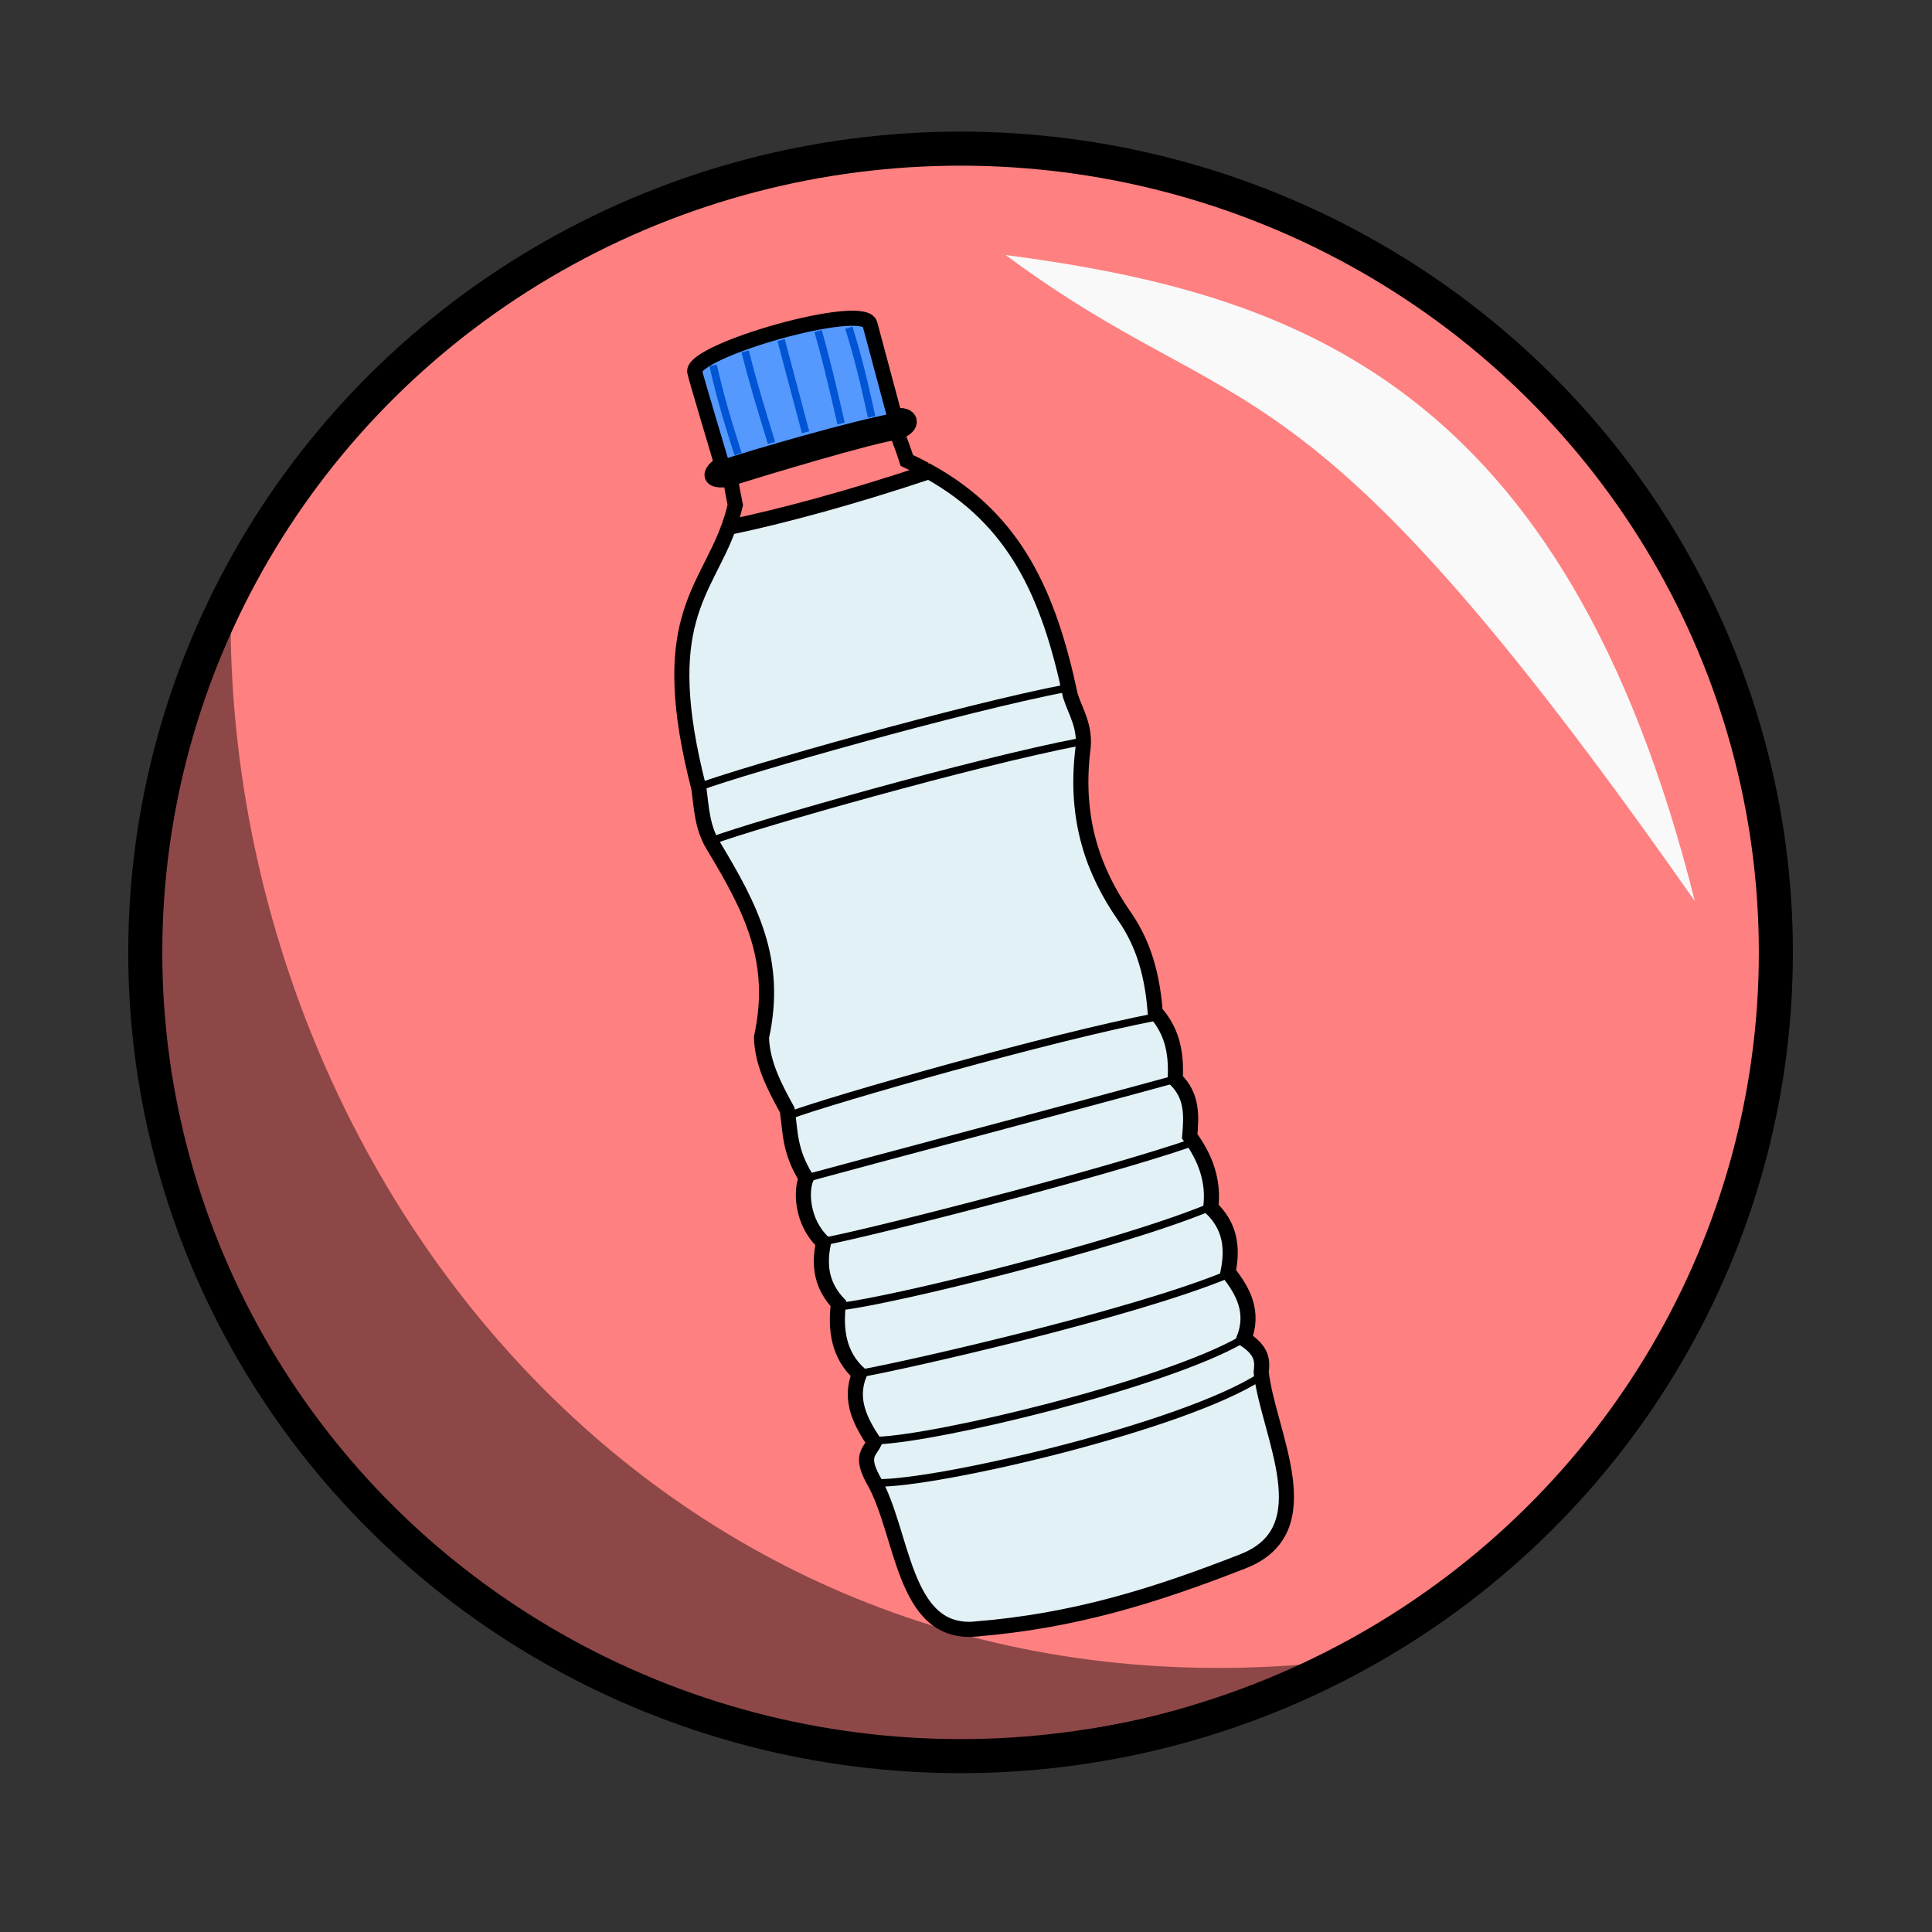 <?xml version="1.0" encoding="UTF-8" standalone="no"?>
<!-- Created with Inkscape (http://www.inkscape.org/) -->

<svg
   xmlns:dc="http://purl.org/dc/elements/1.1/"
   xmlns:cc="http://creativecommons.org/ns#"
   xmlns:rdf="http://www.w3.org/1999/02/22-rdf-syntax-ns#"
   xmlns:svg="http://www.w3.org/2000/svg"
   xmlns="http://www.w3.org/2000/svg"
   xmlns:sodipodi="http://sodipodi.sourceforge.net/DTD/sodipodi-0.dtd"
   xmlns:inkscape="http://www.inkscape.org/namespaces/inkscape"
   width="100%"
   height="100%"
   viewBox="0 0 64 64"
   id="svg4311"
   version="1.1"
   inkscape:version="0.91 r13725"
   sodipodi:docname="attributeHumanDrink.svg">
  <rect x="0" y="0" width="64" height="64" fill="#333333" stroke="none"/>
  <defs
     id="defs4313">
    <inkscape:path-effect
       effect="powerstroke"
       id="path-effect4155"
       is_visible="true"
       offset_points="0.928,1.289"
       sort_points="true"
       interpolator_type="Linear"
       interpolator_beta="0.2"
       start_linecap_type="zerowidth"
       linejoin_type="round"
       miter_limit="4"
       end_linecap_type="zerowidth"
       cusp_linecap_type="round" />
    <inkscape:path-effect
       effect="powerstroke"
       id="path-effect4151"
       is_visible="true"
       offset_points="0,0.5"
       sort_points="true"
       interpolator_type="CubicBezierJohan"
       interpolator_beta="0.2"
       start_linecap_type="zerowidth"
       linejoin_type="round"
       miter_limit="4"
       end_linecap_type="zerowidth"
       cusp_linecap_type="round" />
    <inkscape:path-effect
       effect="powerstroke"
       id="path-effect4147"
       is_visible="true"
       offset_points="0,0.5"
       sort_points="true"
       interpolator_type="CubicBezierJohan"
       interpolator_beta="0.2"
       start_linecap_type="zerowidth"
       linejoin_type="round"
       miter_limit="4"
       end_linecap_type="zerowidth"
       cusp_linecap_type="round" />
    <inkscape:path-effect
       effect="powerstroke"
       id="path-effect4183"
       is_visible="true"
       offset_points="0.238,0.518"
       sort_points="true"
       interpolator_type="Linear"
       interpolator_beta="0.2"
       start_linecap_type="zerowidth"
       linejoin_type="round"
       miter_limit="4"
       end_linecap_type="zerowidth"
       cusp_linecap_type="round" />
  </defs>
  <sodipodi:namedview
     id="base"
     pagecolor="#ffffff"
     bordercolor="#666666"
     borderopacity="1.0"
     inkscape:pageopacity="0.0"
     inkscape:pageshadow="2"
     inkscape:zoom="2.8284272"
     inkscape:cx="136.18555"
     inkscape:cy="-46.192505"
     inkscape:document-units="px"
     inkscape:current-layer="layer5"
     showgrid="false"
     units="px"
     inkscape:window-width="2560"
     inkscape:window-height="1388"
     inkscape:window-x="-8"
     inkscape:window-y="-8"
     inkscape:window-maximized="1"
     showguides="false" />
  <g
     inkscape:groupmode="layer"
     id="layer5"
     inkscape:label="Stage5"
     style="display:inline;opacity:1">
    <ellipse
       style="display:inline;fill:#ff8080;fill-opacity:1;stroke:#000000;stroke-width:1.128;stroke-linecap:round;stroke-linejoin:round;stroke-miterlimit:4;stroke-dasharray:none;stroke-dashoffset:0;stroke-opacity:1"
       id="path4279"
       cx="31.82"
       cy="31.549"
       rx="27.008"
       ry="26.625" />
    <path
       style="display:inline;fill:#f9f9f9;fill-opacity:1;fill-rule:evenodd;stroke:none;stroke-width:1px;stroke-linecap:butt;stroke-linejoin:miter;stroke-opacity:1"
       d="M 33.311,8.447 C 42.854,9.706 51.837,12.667 56.144,29.853 42.96,11.014 41.262,14.341 33.311,8.447 Z"
       id="path4281"
       inkscape:connector-curvature="0"
       sodipodi:nodetypes="ccc" />
    <path
       style="display:inline;fill:#000000;fill-opacity:0.449;fill-rule:evenodd;stroke:none;stroke-width:1px;stroke-linecap:butt;stroke-linejoin:miter;stroke-opacity:1"
       d="M 43.352,55.124 C 18.555,65.583 -2.419,42.116 7.64,20.864 7.829,39.063 21.868,56.945 43.352,55.124 Z"
       id="path4283"
       inkscape:connector-curvature="0"
       sodipodi:nodetypes="ccc" />
    <g
       id="g4308"
       transform="matrix(0.966,-0.259,0.259,0.966,91.763,-23.836)">
      <path
         sodipodi:nodetypes="ssccccccccccccccccccccccs"
         inkscape:connector-curvature="0"
         id="path4170"
         d="m -77.573,59.74 c 3.228,0.595 6.047,0.478 9.158,0.13 2.852,-0.319 1.896,-3.844 2.198,-5.89 0.128,-0.327 0.248,-0.658 -0.263,-1.218 0.555,-0.758 0.393,-1.515 0.063,-2.273 0.355,-0.711 0.475,-1.439 0,-2.21 0.332,-0.821 0.259,-1.641 -0.063,-2.462 0.23,-0.63 0.441,-1.263 0.03,-1.951 0.225,-0.729 0.355,-1.475 -0.067,-2.321 0.282,-1.499 0.132,-2.523 -0.179,-3.371 -0.587,-1.655 -0.747,-3.451 0.089,-5.58 0.333,-0.747 0.113,-1.326 0.089,-1.897 0.181,-3.423 -0.247,-6.097 -2.602,-8.38 -2.647,0.163 -5.072,0.169 -6.888,0.065 -1.333,1.9 -3.135,2.409 -3.189,8.092 -0.085,0.655 -0.238,1.297 -0.022,1.987 0.651,2.279 1.091,4.194 -0.112,6.518 -0.201,0.848 -0.006,1.696 0.201,2.545 -0.077,0.709 -0.29,1.301 0.022,2.344 -0.276,0.342 -0.531,1.356 0,2.21 -0.376,0.737 -0.409,1.393 -0.045,2.076 -0.334,0.836 -0.429,1.656 0.067,2.433 -0.553,0.737 -0.381,1.526 -0.112,2.321 -0.224,0.258 -0.563,0.304 -0.357,1.161 0.536,1.948 -0.404,5.234 1.98,5.673 z"
         style="fill:#e2f1f6;fill-opacity:1;fill-rule:evenodd;stroke:#000000;stroke-width:0.5;stroke-linecap:butt;stroke-linejoin:miter;stroke-miterlimit:4;stroke-dasharray:none;stroke-opacity:1" />
      <path
         sodipodi:nodetypes="cc"
         inkscape:connector-curvature="0"
         id="path4172"
         d="m -79.073,52.872 c 1.903,0.447 9.602,0.669 12.51,-0.1"
         style="fill:none;fill-rule:evenodd;stroke:#000000;stroke-width:0.25;stroke-linecap:butt;stroke-linejoin:miter;stroke-miterlimit:4;stroke-dasharray:none;stroke-opacity:1" />
      <path
         sodipodi:nodetypes="cc"
         inkscape:connector-curvature="0"
         id="path4172-3"
         d="m -79.46,54.222 c 1.886,0.547 10.271,0.841 13.205,-0.115"
         style="display:inline;opacity:1;fill:none;fill-rule:evenodd;stroke:#000000;stroke-width:0.25;stroke-linecap:butt;stroke-linejoin:miter;stroke-miterlimit:4;stroke-dasharray:none;stroke-opacity:1" />
      <path
         sodipodi:nodetypes="cc"
         inkscape:connector-curvature="0"
         id="path4172-8"
         d="m -79.081,50.576 c 1.588,0.139 9.15,0.431 12.574,-0.005"
         style="display:inline;opacity:1;fill:none;fill-rule:evenodd;stroke:#000000;stroke-width:0.25;stroke-linecap:butt;stroke-linejoin:miter;stroke-miterlimit:4;stroke-dasharray:none;stroke-opacity:1" />
      <path
         sodipodi:nodetypes="cc"
         inkscape:connector-curvature="0"
         id="path4172-4"
         d="m -79.081,48.271 c 1.63,0.247 9.192,0.424 12.574,-0.005"
         style="display:inline;opacity:1;fill:none;fill-rule:evenodd;stroke:#000000;stroke-width:0.25;stroke-linecap:butt;stroke-linejoin:miter;stroke-miterlimit:4;stroke-dasharray:none;stroke-opacity:1" />
      <path
         sodipodi:nodetypes="cc"
         inkscape:connector-curvature="0"
         id="path4172-0"
         d="m -79.065,46.046 c 1.795,0.127 9.482,0.213 12.574,-0.005"
         style="display:inline;opacity:1;fill:none;fill-rule:evenodd;stroke:#000000;stroke-width:0.25;stroke-linecap:butt;stroke-linejoin:miter;stroke-miterlimit:4;stroke-dasharray:none;stroke-opacity:1" />
      <path
         sodipodi:nodetypes="cc"
         inkscape:connector-curvature="0"
         id="path4172-7"
         d="m -79.002,43.868 c 1.76,-0.012 9.433,0.017 12.574,-0.005"
         style="display:inline;opacity:1;fill:none;fill-rule:evenodd;stroke:#000000;stroke-width:0.25;stroke-linecap:butt;stroke-linejoin:miter;stroke-miterlimit:4;stroke-dasharray:none;stroke-opacity:1" />
      <path
         sodipodi:nodetypes="cc"
         inkscape:connector-curvature="0"
         id="path4172-7-2"
         d="m -79.097,41.714 c 1.573,-0.146 9.047,-0.259 12.574,-0.005"
         style="display:inline;opacity:1;fill:none;fill-rule:evenodd;stroke:#000000;stroke-width:0.25;stroke-linecap:butt;stroke-linejoin:miter;stroke-miterlimit:4;stroke-dasharray:none;stroke-opacity:1" />
      <path
         sodipodi:nodetypes="cc"
         inkscape:connector-curvature="0"
         id="path4172-7-2-0"
         d="m -79.206,32.259 c 1.573,-0.146 9.047,-0.259 12.574,-0.005"
         style="display:inline;opacity:1;fill:none;fill-rule:evenodd;stroke:#000000;stroke-width:0.25;stroke-linecap:butt;stroke-linejoin:miter;stroke-miterlimit:4;stroke-dasharray:none;stroke-opacity:1" />
      <path
         sodipodi:nodetypes="cc"
         inkscape:connector-curvature="0"
         id="path4172-7-2-2"
         d="m -79.127,30.428 c 1.573,-0.146 9.047,-0.259 12.574,-0.005"
         style="display:inline;opacity:1;fill:none;fill-rule:evenodd;stroke:#000000;stroke-width:0.25;stroke-linecap:butt;stroke-linejoin:miter;stroke-miterlimit:4;stroke-dasharray:none;stroke-opacity:1" />
      <path
         style="fill:none;fill-opacity:1;fill-rule:evenodd;stroke:#000000;stroke-width:0.5;stroke-linecap:butt;stroke-linejoin:miter;stroke-miterlimit:4;stroke-dasharray:none;stroke-opacity:1"
         d="m -69.223,22.218 c -0.161,-0.152 -0.33,-0.301 -0.509,-0.45 -0.015,-0.336 -0.048,-0.663 -0.081,-0.986 0.649,-0.012 0.668,-0.518 0.035,-0.539 -2.507,-0.766 -4.138,-0.456 -5.649,0.003 -0.764,0.079 -0.96,0.551 -0.107,0.597 -0.023,0.282 -0.051,0.574 -0.069,0.88 -0.105,0.197 -0.215,0.378 -0.329,0.547"
         id="path4251"
         inkscape:connector-curvature="0"
         sodipodi:nodetypes="cccccccc" />
      <path
         sodipodi:nodetypes="ccccc"
         inkscape:connector-curvature="0"
         id="path4249"
         d="m -75.681,20.417 c 0,0 -0.091,-3.227 -0.078,-3.292 0.013,-0.722 6.081,-0.821 6.016,-0.022 l -1e-6,3.292 c -1.388,-0.117 -4.93,-0.045 -5.937,0.022 z"
         style="fill:#5599ff;fill-rule:evenodd;stroke:#000000;stroke-width:0.5;stroke-linecap:butt;stroke-linejoin:miter;stroke-miterlimit:4;stroke-dasharray:none;stroke-opacity:1" />
      <path
         sodipodi:nodetypes="cc"
         inkscape:connector-curvature="0"
         id="path4253"
         d="m -75.501,20.832 c 0.81,-0.04 4.904,-0.174 5.737,-0.047"
         style="fill:none;fill-rule:evenodd;stroke:#000000;stroke-width:0.5;stroke-linecap:butt;stroke-linejoin:miter;stroke-miterlimit:4;stroke-dasharray:none;stroke-opacity:1" />
      <path
         sodipodi:nodetypes="cc"
         inkscape:connector-curvature="0"
         id="path4255"
         d="m -72.722,16.84 -0.008,3.159"
         style="fill:none;fill-rule:evenodd;stroke:#0055d4;stroke-width:0.25;stroke-linecap:butt;stroke-linejoin:miter;stroke-miterlimit:4;stroke-dasharray:none;stroke-opacity:1" />
      <path
         sodipodi:nodetypes="cc"
         inkscape:connector-curvature="0"
         id="path4255-8"
         d="m -75.114,17.069 c -0.042,1.128 -0.016,1.91 0.037,3.049"
         style="display:inline;opacity:1;fill:none;fill-rule:evenodd;stroke:#0055d4;stroke-width:0.25;stroke-linecap:butt;stroke-linejoin:miter;stroke-miterlimit:4;stroke-dasharray:none;stroke-opacity:1" />
      <path
         sodipodi:nodetypes="cc"
         inkscape:connector-curvature="0"
         id="path4255-93"
         d="m -73.97,16.893 c -0.012,0.992 0.006,1.709 0.059,3.155"
         style="display:inline;opacity:1;fill:none;fill-rule:evenodd;stroke:#0055d4;stroke-width:0.25;stroke-linecap:butt;stroke-linejoin:miter;stroke-miterlimit:4;stroke-dasharray:none;stroke-opacity:1" />
      <path
         sodipodi:nodetypes="cc"
         inkscape:connector-curvature="0"
         id="path4255-8-1"
         d="m -70.448,17.024 c 0.042,1.128 0.016,1.91 -0.037,3.049"
         style="display:inline;opacity:1;fill:none;fill-rule:evenodd;stroke:#0055d4;stroke-width:0.25;stroke-linecap:butt;stroke-linejoin:miter;stroke-miterlimit:4;stroke-dasharray:none;stroke-opacity:1" />
      <path
         sodipodi:nodetypes="cc"
         inkscape:connector-curvature="0"
         id="path4255-93-7"
         d="m -71.46,16.868 c 0.012,0.992 -0.006,1.709 -0.059,3.155"
         style="display:inline;opacity:1;fill:none;fill-rule:evenodd;stroke:#0055d4;stroke-width:0.25;stroke-linecap:butt;stroke-linejoin:miter;stroke-miterlimit:4;stroke-dasharray:none;stroke-opacity:1" />
    </g>
  </g>
</svg>
